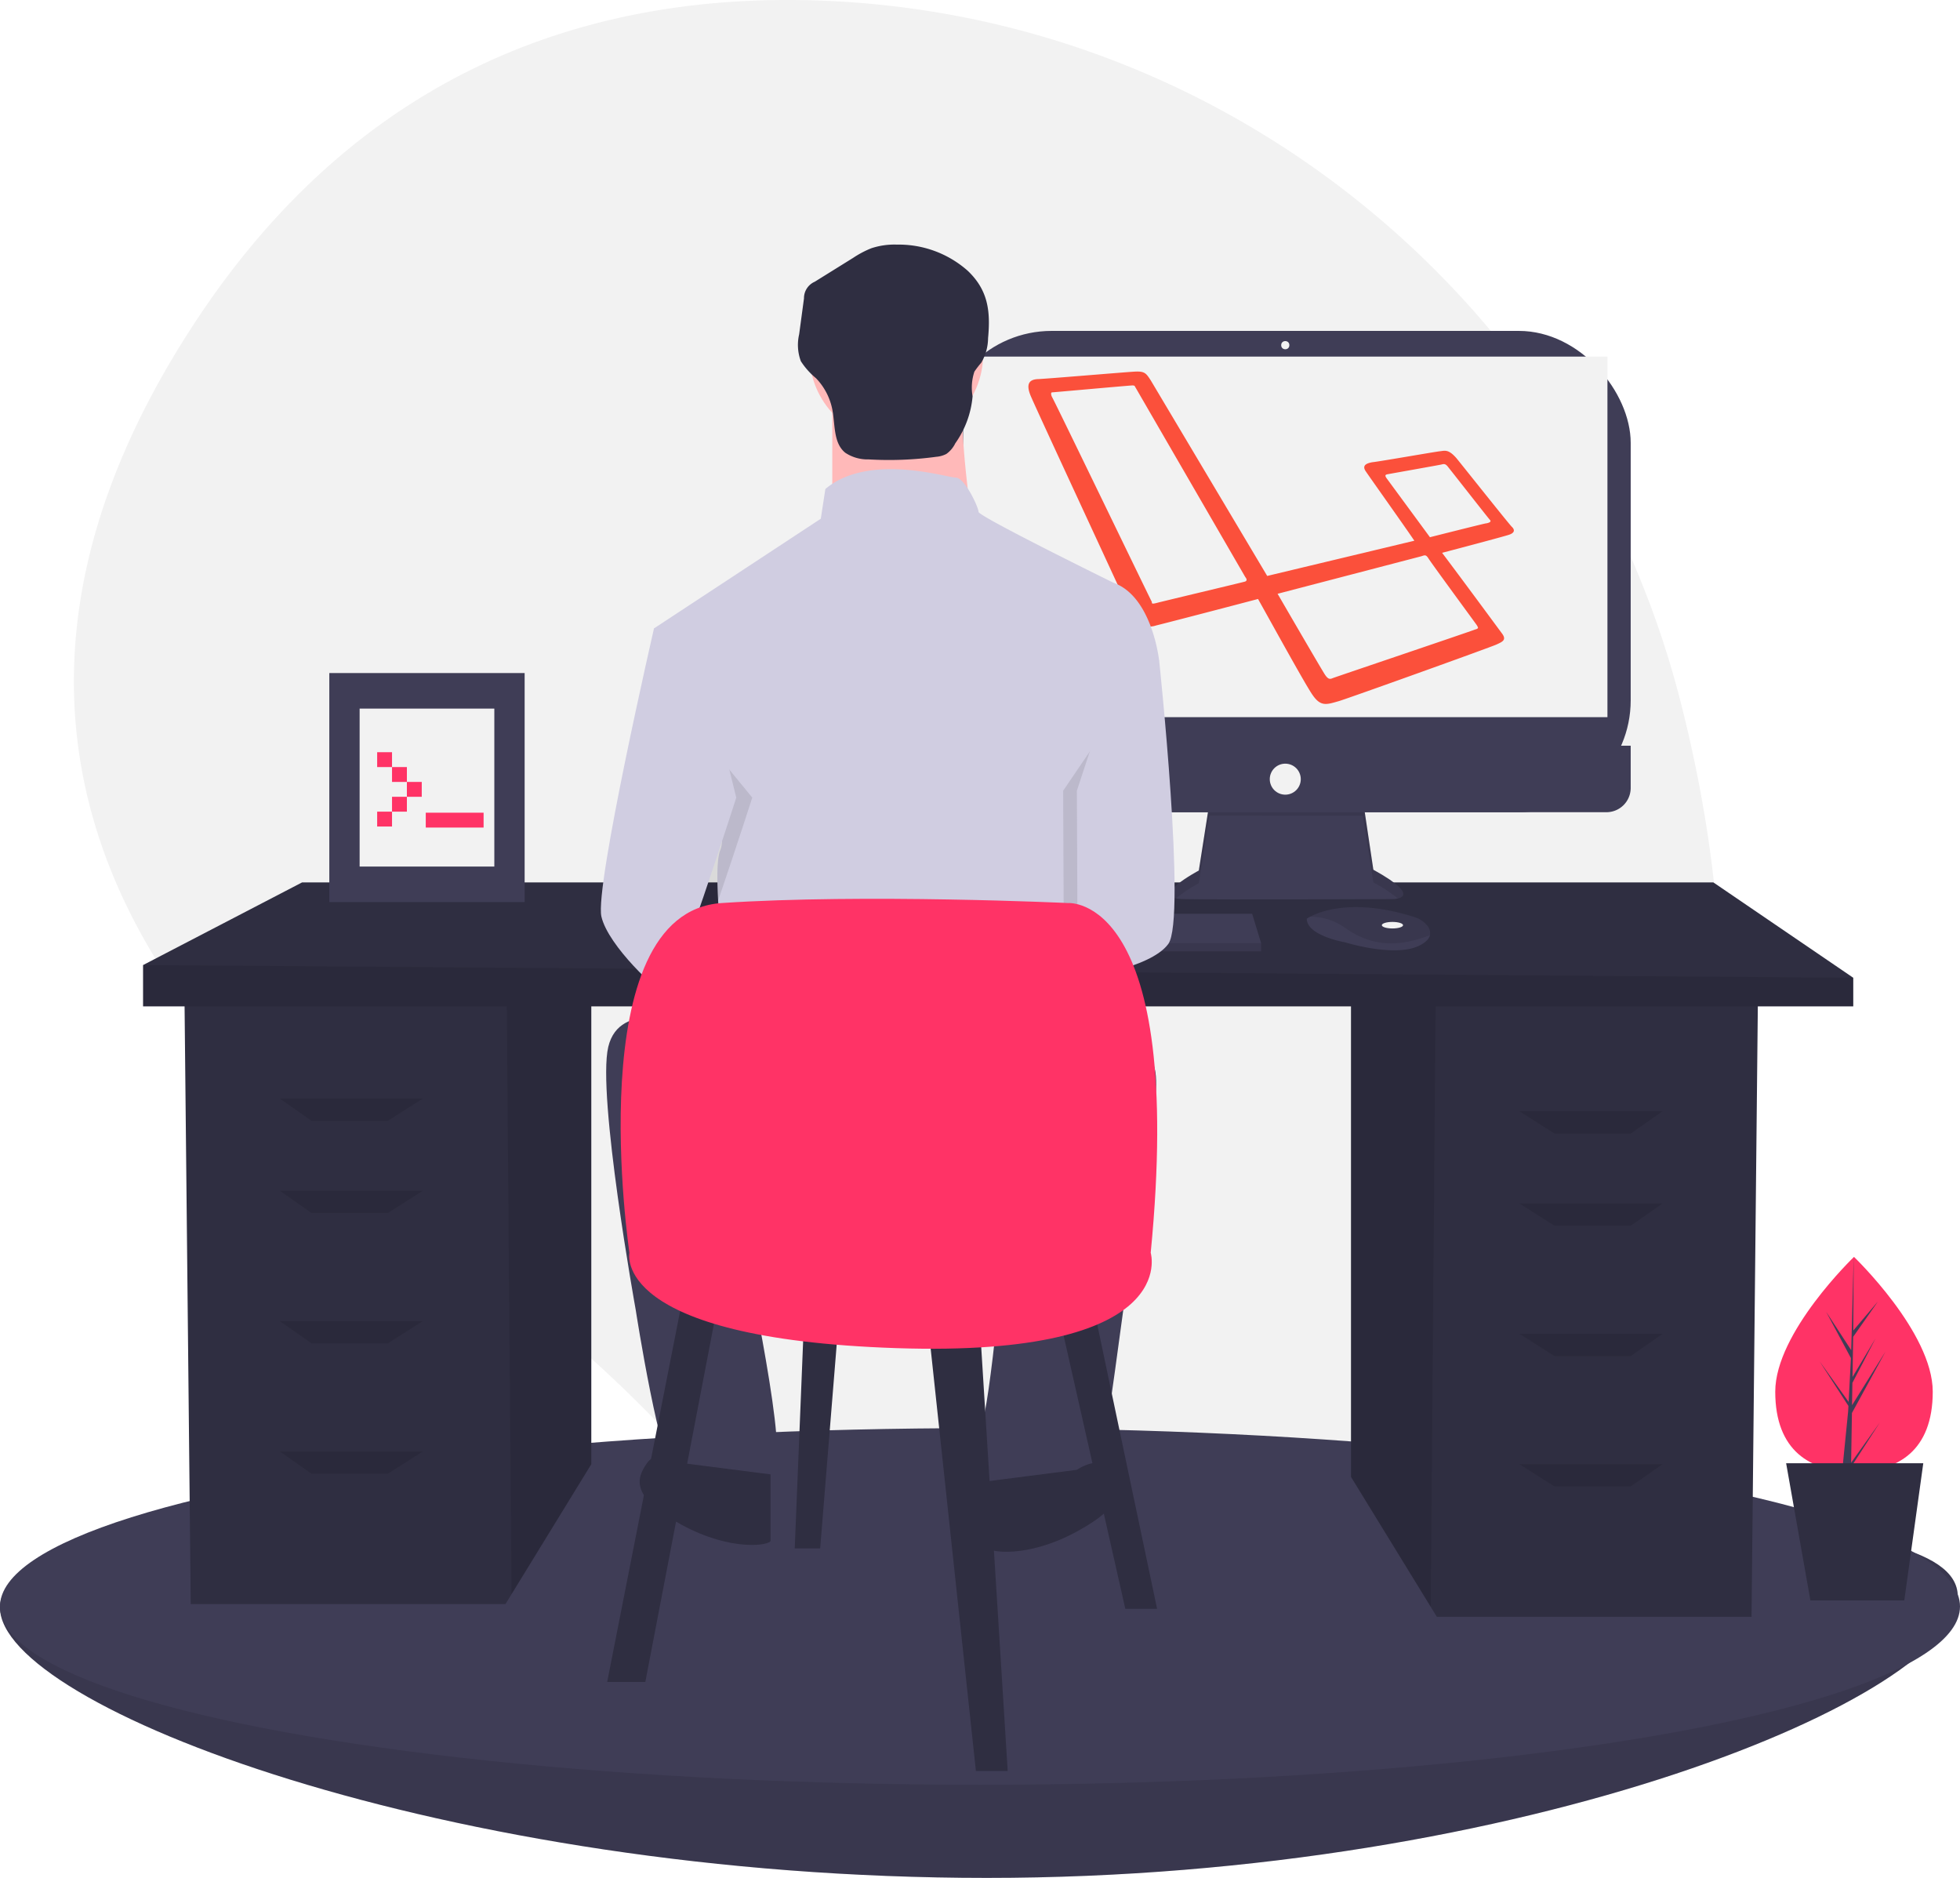 <svg xmlns="http://www.w3.org/2000/svg" width="187.412" height="179.532" viewBox="0 0 187.412 179.532">
  <g id="Fleet_Distance" data-name="Fleet Distance" transform="translate(800 1075)">
    <g id="undraw_laravel_and_vue_59tp" transform="translate(-800 -1075)">
      <path id="Path_110" data-name="Path 110" d="M354.693,103.83c-9.754-38.356-43.458-66.043-83.019-67.154-20.915-.587-42.923,6.349-58.946,30.623-28.644,43.391,1.76,73.376,22.957,87.624a132.633,132.633,0,0,1,27.415,24.64c14.318,16.99,41.862,38.1,74.666,5.023C361.542,160.609,361.19,129.379,354.693,103.83Z" transform="translate(-193.974 -36.643)" fill="#f2f2f2"/>
      <path id="Path_111" data-name="Path 111" d="M355.695,712.676c0,9.415-41.085,26.928-92.837,26.928S168.5,723.177,168.5,713.762s42.605-8.252,94.357-8.252S355.695,703.261,355.695,712.676Z" transform="translate(-168.5 -560.073)" fill="#3f3d56"/>
      <path id="Path_112" data-name="Path 112" d="M355.695,712.676c0,9.415-41.085,26.928-92.837,26.928S168.5,723.177,168.5,713.762s42.605-8.252,94.357-8.252S355.695,703.261,355.695,712.676Z" transform="translate(-168.5 -560.073)" opacity="0.1"/>
      <ellipse id="Ellipse_30" data-name="Ellipse 30" cx="93.706" cy="17.047" rx="93.706" ry="17.047" transform="translate(0 136.534)" fill="#3f3d56"/>
      <path id="Path_113" data-name="Path 113" d="M594.859,440.238V485.83l7.626,12.428.581.945h30.091l.608-58.966Z" transform="translate(-465.678 -344.635)" fill="#2f2e41"/>
      <path id="Path_114" data-name="Path 114" d="M594.859,440.238V485.83l7.626,12.428.468-58.021Z" transform="translate(-465.678 -344.635)" opacity="0.1"/>
      <path id="Path_115" data-name="Path 115" d="M120.1,434.639v45.592l-7.626,12.428-.58.945H81.8l-.608-58.966Z" transform="translate(-63.562 -340.251)" fill="#2f2e41"/>
      <path id="Path_116" data-name="Path 116" d="M231.169,434.639v45.592l-7.626,12.428-.468-58.021Z" transform="translate(-174.631 -340.251)" opacity="0.1"/>
      <path id="Path_117" data-name="Path 117" d="M226.524,397.57v2.736H63v-3.951l15.2-7.9H213.15Z" transform="translate(-49.319 -304.094)" fill="#2f2e41"/>
      <path id="Path_118" data-name="Path 118" d="M226.524,426.058v2.736H63v-3.951Z" transform="translate(-49.319 -332.582)" opacity="0.1"/>
      <path id="Path_119" data-name="Path 119" d="M133.518,485.754h-7.295l-3.039-2.128h13.678Z" transform="translate(-96.433 -378.6)" opacity="0.1"/>
      <path id="Path_120" data-name="Path 120" d="M133.518,526.343h-7.295l-3.039-2.128h13.678Z" transform="translate(-96.433 -410.375)" opacity="0.1"/>
      <path id="Path_121" data-name="Path 121" d="M133.518,583.728h-7.295l-3.039-2.128h13.678Z" transform="translate(-96.433 -455.298)" opacity="0.1"/>
      <path id="Path_122" data-name="Path 122" d="M133.518,641.113h-7.295l-3.039-2.128h13.678Z" transform="translate(-96.433 -500.221)" opacity="0.1"/>
      <path id="Path_123" data-name="Path 123" d="M672.382,491.353h7.295l3.039-2.128H669.039Z" transform="translate(-523.748 -382.983)" opacity="0.1"/>
      <path id="Path_124" data-name="Path 124" d="M672.382,531.942h7.295l3.039-2.128H669.039Z" transform="translate(-523.748 -414.758)" opacity="0.1"/>
      <path id="Path_125" data-name="Path 125" d="M672.382,589.326h7.295l3.039-2.128H669.039Z" transform="translate(-523.748 -459.681)" opacity="0.1"/>
      <path id="Path_126" data-name="Path 126" d="M672.382,646.711h7.295l3.039-2.128H669.039Z" transform="translate(-523.748 -504.603)" opacity="0.1"/>
      <path id="Path_127" data-name="Path 127" d="M687.511,388.664l-1.014,6.473s-4.991,2.652-1.482,2.73,20.043,0,20.043,0,3.2,0-1.872-2.808l-1.014-6.785Z" transform="translate(-571.868 -311.912)" fill="#3f3d56"/>
      <path id="Path_128" data-name="Path 128" d="M684.314,397.8a13.806,13.806,0,0,1,2.188-1.448l1.014-6.473,14.662.014,1.014,6.381a13.315,13.315,0,0,1,2.343,1.542c.651-.149,1.363-.7-2.343-2.753l-1.014-6.785-14.662.39-1.014,6.473S682.307,397.365,684.314,397.8Z" transform="translate(-571.872 -311.913)" opacity="0.1"/>
      <rect id="Rectangle_89" data-name="Rectangle 89" width="66.057" height="46.014" rx="10.695" transform="translate(89.867 31.635)" fill="#3f3d56"/>
      <rect id="Rectangle_90" data-name="Rectangle 90" width="61.611" height="34.471" transform="translate(92.09 34.091)" fill="#f2f2f2"/>
      <circle id="Ellipse_31" data-name="Ellipse 31" cx="0.39" cy="0.39" r="0.39" transform="translate(122.506 32.609)" fill="#f2f2f2"/>
      <path id="Path_129" data-name="Path 129" d="M648.381,364.931v4.034a2.322,2.322,0,0,1-2.323,2.323H584.647a2.322,2.322,0,0,1-2.323-2.323v-4.033Z" transform="translate(-492.457 -293.639)" fill="#3f3d56"/>
      <circle id="Ellipse_32" data-name="Ellipse 32" cx="1.482" cy="1.482" r="1.482" transform="translate(121.414 73.008)" fill="#f2f2f2"/>
      <path id="Path_130" data-name="Path 130" d="M404.029,405.075v.78H362.071v-.624l.058-.156,1.034-2.807h40.008Z" transform="translate(-283.443 -314.91)" fill="#3f3d56"/>
      <path id="Path_131" data-name="Path 131" d="M755.672,438.643c-.076.327-.365.672-1.017,1-2.34,1.17-7.1-.312-7.1-.312s-3.665-.624-3.665-2.262a2.923,2.923,0,0,1,.321-.191c.984-.52,4.245-1.8,10.028.054a2.412,2.412,0,0,1,1.1.72A1.15,1.15,0,0,1,755.672,438.643Z" transform="translate(-618.938 -349.241)" fill="#3f3d56"/>
      <path id="Path_132" data-name="Path 132" d="M756.83,438.643c-2.864,1.1-5.416,1.179-8.036-.64a5.753,5.753,0,0,0-3.422-1.127c.984-.52,4.245-1.8,10.028.054a2.412,2.412,0,0,1,1.1.72A1.15,1.15,0,0,1,756.83,438.643Z" transform="translate(-620.097 -349.241)" opacity="0.1"/>
      <ellipse id="Ellipse_33" data-name="Ellipse 33" cx="1.014" cy="0.312" rx="1.014" ry="0.312" transform="translate(132.129 88.138)" fill="#f2f2f2"/>
      <path id="Path_133" data-name="Path 133" d="M404.029,415.2v.78H362.071v-.624l.058-.156Z" transform="translate(-283.443 -325.031)" opacity="0.1"/>
      <path id="Path_134" data-name="Path 134" d="M667.535,215.063c-.331-.331-4.579-5.683-5.3-6.566-.772-.883-1.1-.717-1.6-.662s-5.848.993-6.455,1.048c-.607.11-.993.331-.607.883.331.5,3.862,5.462,4.635,6.621l-14.069,3.366L633,201.049c-.441-.662-.552-.883-1.545-.828s-8.773.717-9.324.717c-.552.055-1.159.276-.607,1.6s9.379,20.3,9.6,20.856a1.9,1.9,0,0,0,2.372,1.1c1.545-.386,6.841-1.766,9.766-2.538,1.545,2.759,4.635,8.386,5.241,9.214.772,1.1,1.324.883,2.483.552.938-.276,14.456-5.131,15.062-5.407s.993-.441.552-1.048c-.331-.441-3.862-5.242-5.738-7.724,1.269-.331,5.848-1.545,6.345-1.71.552-.166.662-.441.331-.772ZM641.989,220.3c-.165.055-8.055,1.931-8.441,2.041-.441.11-.441.055-.441-.11-.11-.166-9.38-19.366-9.545-19.587-.11-.221-.11-.441,0-.441s7.448-.662,7.669-.662c.276,0,.221.055.331.221,0,0,10.317,17.821,10.483,18.1.221.276.11.386-.055.441Zm22.18,4.138c.11.221.276.331-.166.441-.386.166-13.3,4.524-13.573,4.635s-.441.166-.773-.331-4.524-7.724-4.524-7.724l13.738-3.586c.331-.11.441-.166.662.166C659.755,218.429,664.059,224.277,664.169,224.443Zm.883-9.711c-.331.055-5.352,1.324-5.352,1.324l-4.138-5.628c-.11-.166-.221-.331.055-.386s4.966-.883,5.186-.938.386-.11.662.276c.276.331,3.807,4.855,3.972,5.021S665.383,214.677,665.052,214.732Z" transform="translate(-522.971 -164.692)" fill="#fb503b"/>
      <circle id="Ellipse_34" data-name="Ellipse 34" cx="8.306" cy="8.306" r="8.306" transform="translate(77.395 25.549)" fill="#ffb9b9"/>
      <path id="Path_135" data-name="Path 135" d="M534.957,207.721v13.114h13.552s-1.749-10.929-.874-14.207Z" transform="translate(-455.376 -169.714)" fill="#ffb9b9"/>
      <path id="Path_136" data-name="Path 136" d="M500.384,254.038s-12.9-6.339-12.9-6.776-1.311-3.279-2.186-3.279-8.306-2.4-12.459,1.093l-.437,2.841-15.956,10.492,4.371,15.956s2.841,3.06,1.967,5.246.656,13.333.656,13.333l34.316-1.093V276.988a34.672,34.672,0,0,1,1.749-4.59c.656-1.093,0-4.371,0-4.371l5.246-6.557S504.1,255.349,500.384,254.038Z" transform="translate(-393.919 -198.326)" fill="#d0cde1"/>
      <path id="Path_137" data-name="Path 137" d="M444.2,318.671l.984-5.355s-5.683,24.7-5.027,27.54,5.464,7.213,6.12,7.431,6.776-18.8,6.776-18.8Z" transform="translate(-381.122 -253.233)" opacity="0.1"/>
      <path id="Path_138" data-name="Path 138" d="M441.855,310.3l-3.716.656s-5.683,24.7-5.027,27.54,5.464,7.213,6.12,7.432,6.776-18.8,6.776-18.8Z" transform="translate(-375.607 -250.869)" fill="#d0cde1"/>
      <path id="Path_139" data-name="Path 139" d="M642.623,331.013l1.858-3.606s2.623,24.7.874,27.1-8.665,3.3-8.665,3.3l-.077-17.948Z" transform="translate(-534.956 -264.264)" opacity="0.1"/>
      <path id="Path_140" data-name="Path 140" d="M647.679,314.323l2.841,2.841s2.623,24.7.874,27.1-8.665,3.3-8.665,3.3l-.077-17.948Z" transform="translate(-539.683 -254.021)" fill="#d0cde1"/>
      <path id="Path_141" data-name="Path 141" d="M443.028,485.17s-6.339-2.4-7.431,2.186,2.623,25.136,2.623,25.136,2.4,15.519,3.934,15.956,8.306.656,9.4-1.311-3.279-22.076-3.279-22.076l25.354-.437s-1.53,17.486-2.4,19.016-.874,6.776,0,6.776,10.492-.437,11.147-1.749,4.371-30.819,4.371-30.819,3.06-10.273-.437-9.617S443.028,485.17,443.028,485.17Z" transform="translate(-377.435 -387.274)" fill="#3f3d56"/>
      <path id="Path_142" data-name="Path 142" d="M611.923,681.254s2.186-1.53,3.279,0,1.53,3.279-3.279,5.9-8.524,1.967-8.524,1.53v-6.339Z" transform="translate(-508.955 -540.736)" fill="#2f2e41"/>
      <path id="Path_143" data-name="Path 143" d="M454.146,678.235s-2.186-1.53-3.279,0-1.53,3.279,3.279,5.9,8.524,1.967,8.524,1.53v-6.339Z" transform="translate(-388.99 -538.372)" fill="#2f2e41"/>
      <path id="Path_144" data-name="Path 144" d="M529.342,144.3a7.024,7.024,0,0,0-2.44.348,9.428,9.428,0,0,0-1.738.919l-3.667,2.28a1.717,1.717,0,0,0-1.035,1.6L520,152.876a4.466,4.466,0,0,0,.165,2.575,7.1,7.1,0,0,0,1.448,1.624,5.963,5.963,0,0,1,1.571,3.053c.262,1.433.094,3.158,1.228,4.072a3.853,3.853,0,0,0,2.238.635,33.4,33.4,0,0,0,6.45-.248,2.567,2.567,0,0,0,.975-.273,2.676,2.676,0,0,0,.855-1.017,9.113,9.113,0,0,0,1.654-4.494,4.8,4.8,0,0,1,.175-2.361,9.235,9.235,0,0,1,.66-.857,4.733,4.733,0,0,0,.646-2.343c.247-2.608-.011-4.592-1.933-6.429A9.956,9.956,0,0,0,529.342,144.3Z" transform="translate(-443.587 -120.915)" fill="#2f2e41"/>
      <path id="Path_145" data-name="Path 145" d="M274.641,569.7l-7.295,37.082h3.647l6.991-36.474Z" transform="translate(-209.288 -445.984)" fill="#2f2e41"/>
      <path id="Path_146" data-name="Path 146" d="M408.708,579.317l4.559,42.553h3.039L413.571,578.1Z" transform="translate(-319.952 -452.559)" fill="#2f2e41"/>
      <path id="Path_147" data-name="Path 147" d="M466.093,575.91l6.383,28.267h3.039L469.436,575.3Z" transform="translate(-364.875 -450.368)" fill="#2f2e41"/>
      <path id="Path_148" data-name="Path 148" d="M350.836,578.1l-.912,22.492h2.432l1.824-22.492Z" transform="translate(-273.933 -452.559)" fill="#2f2e41"/>
      <path id="Path_149" data-name="Path 149" d="M442.615,466.165s-4.863-32.522,8.814-33.434,33.13,0,33.13,0,11.246-.912,7.9,33.434c0,0,3.039,10.03-24.316,9.118S442.615,466.165,442.615,466.165Z" transform="translate(-382.43 -346.398)" fill="#f36"/>
      <path id="Path_150" data-name="Path 150" d="M965.208,602.856c0,5.671-3.372,7.651-7.53,7.651s-7.53-1.98-7.53-7.651,7.53-12.886,7.53-12.886S965.208,597.185,965.208,602.856Z" transform="translate(-780.402 -469.808)" fill="#f36"/>
      <path id="Path_151" data-name="Path 151" d="M804.227,568.251l3.209-5.872-3.2,5.127.035-2.134,2.212-4.248-2.2,3.684.062-3.838,2.369-3.382-2.359,2.779.039-7.038-.234,8.918-2.4-3.672L804.13,563l-.224,4.287-.007-.114-2.776-3.879,2.768,4.281-.028.536-.005.008,0,.044-.57,5.72h.761l.091-.462,2.761-4.271L804.15,573Z" transform="translate(-627.148 -433.165)" fill="#3f3d56"/>
      <path id="Path_152" data-name="Path 152" d="M797.743,657.277h-8.978l-2.32-13.114h13.114Z" transform="translate(-615.658 -504.275)" fill="#2f2e41"/>
      <rect id="Rectangle_91" data-name="Rectangle 91" width="18.676" height="21.896" transform="translate(31.489 64.345)" fill="#3f3d56"/>
      <rect id="Rectangle_92" data-name="Rectangle 92" width="12.88" height="15.101" transform="translate(34.387 67.743)" fill="#f2f2f2"/>
    </g>
    <g id="Group_197" data-name="Group 197" transform="translate(-763.936 -1003.088)">
      <rect id="Rectangle_93" data-name="Rectangle 93" width="1.421" height="1.421" transform="translate(0)" fill="#f36"/>
      <rect id="Rectangle_94" data-name="Rectangle 94" width="1.421" height="1.421" transform="translate(1.421 1.421)" fill="#f36"/>
      <rect id="Rectangle_95" data-name="Rectangle 95" width="1.421" height="1.421" transform="translate(2.842 2.842)" fill="#f36"/>
      <rect id="Rectangle_96" data-name="Rectangle 96" width="1.421" height="1.421" transform="translate(1.421 4.263)" fill="#f36"/>
      <rect id="Rectangle_98" data-name="Rectangle 98" width="5.53" height="1.421" transform="translate(4.647 5.783)" fill="#f36"/>
      <rect id="Rectangle_97" data-name="Rectangle 97" width="1.421" height="1.421" transform="translate(0 5.684)" fill="#f36"/>
    </g>
  </g>
</svg>

